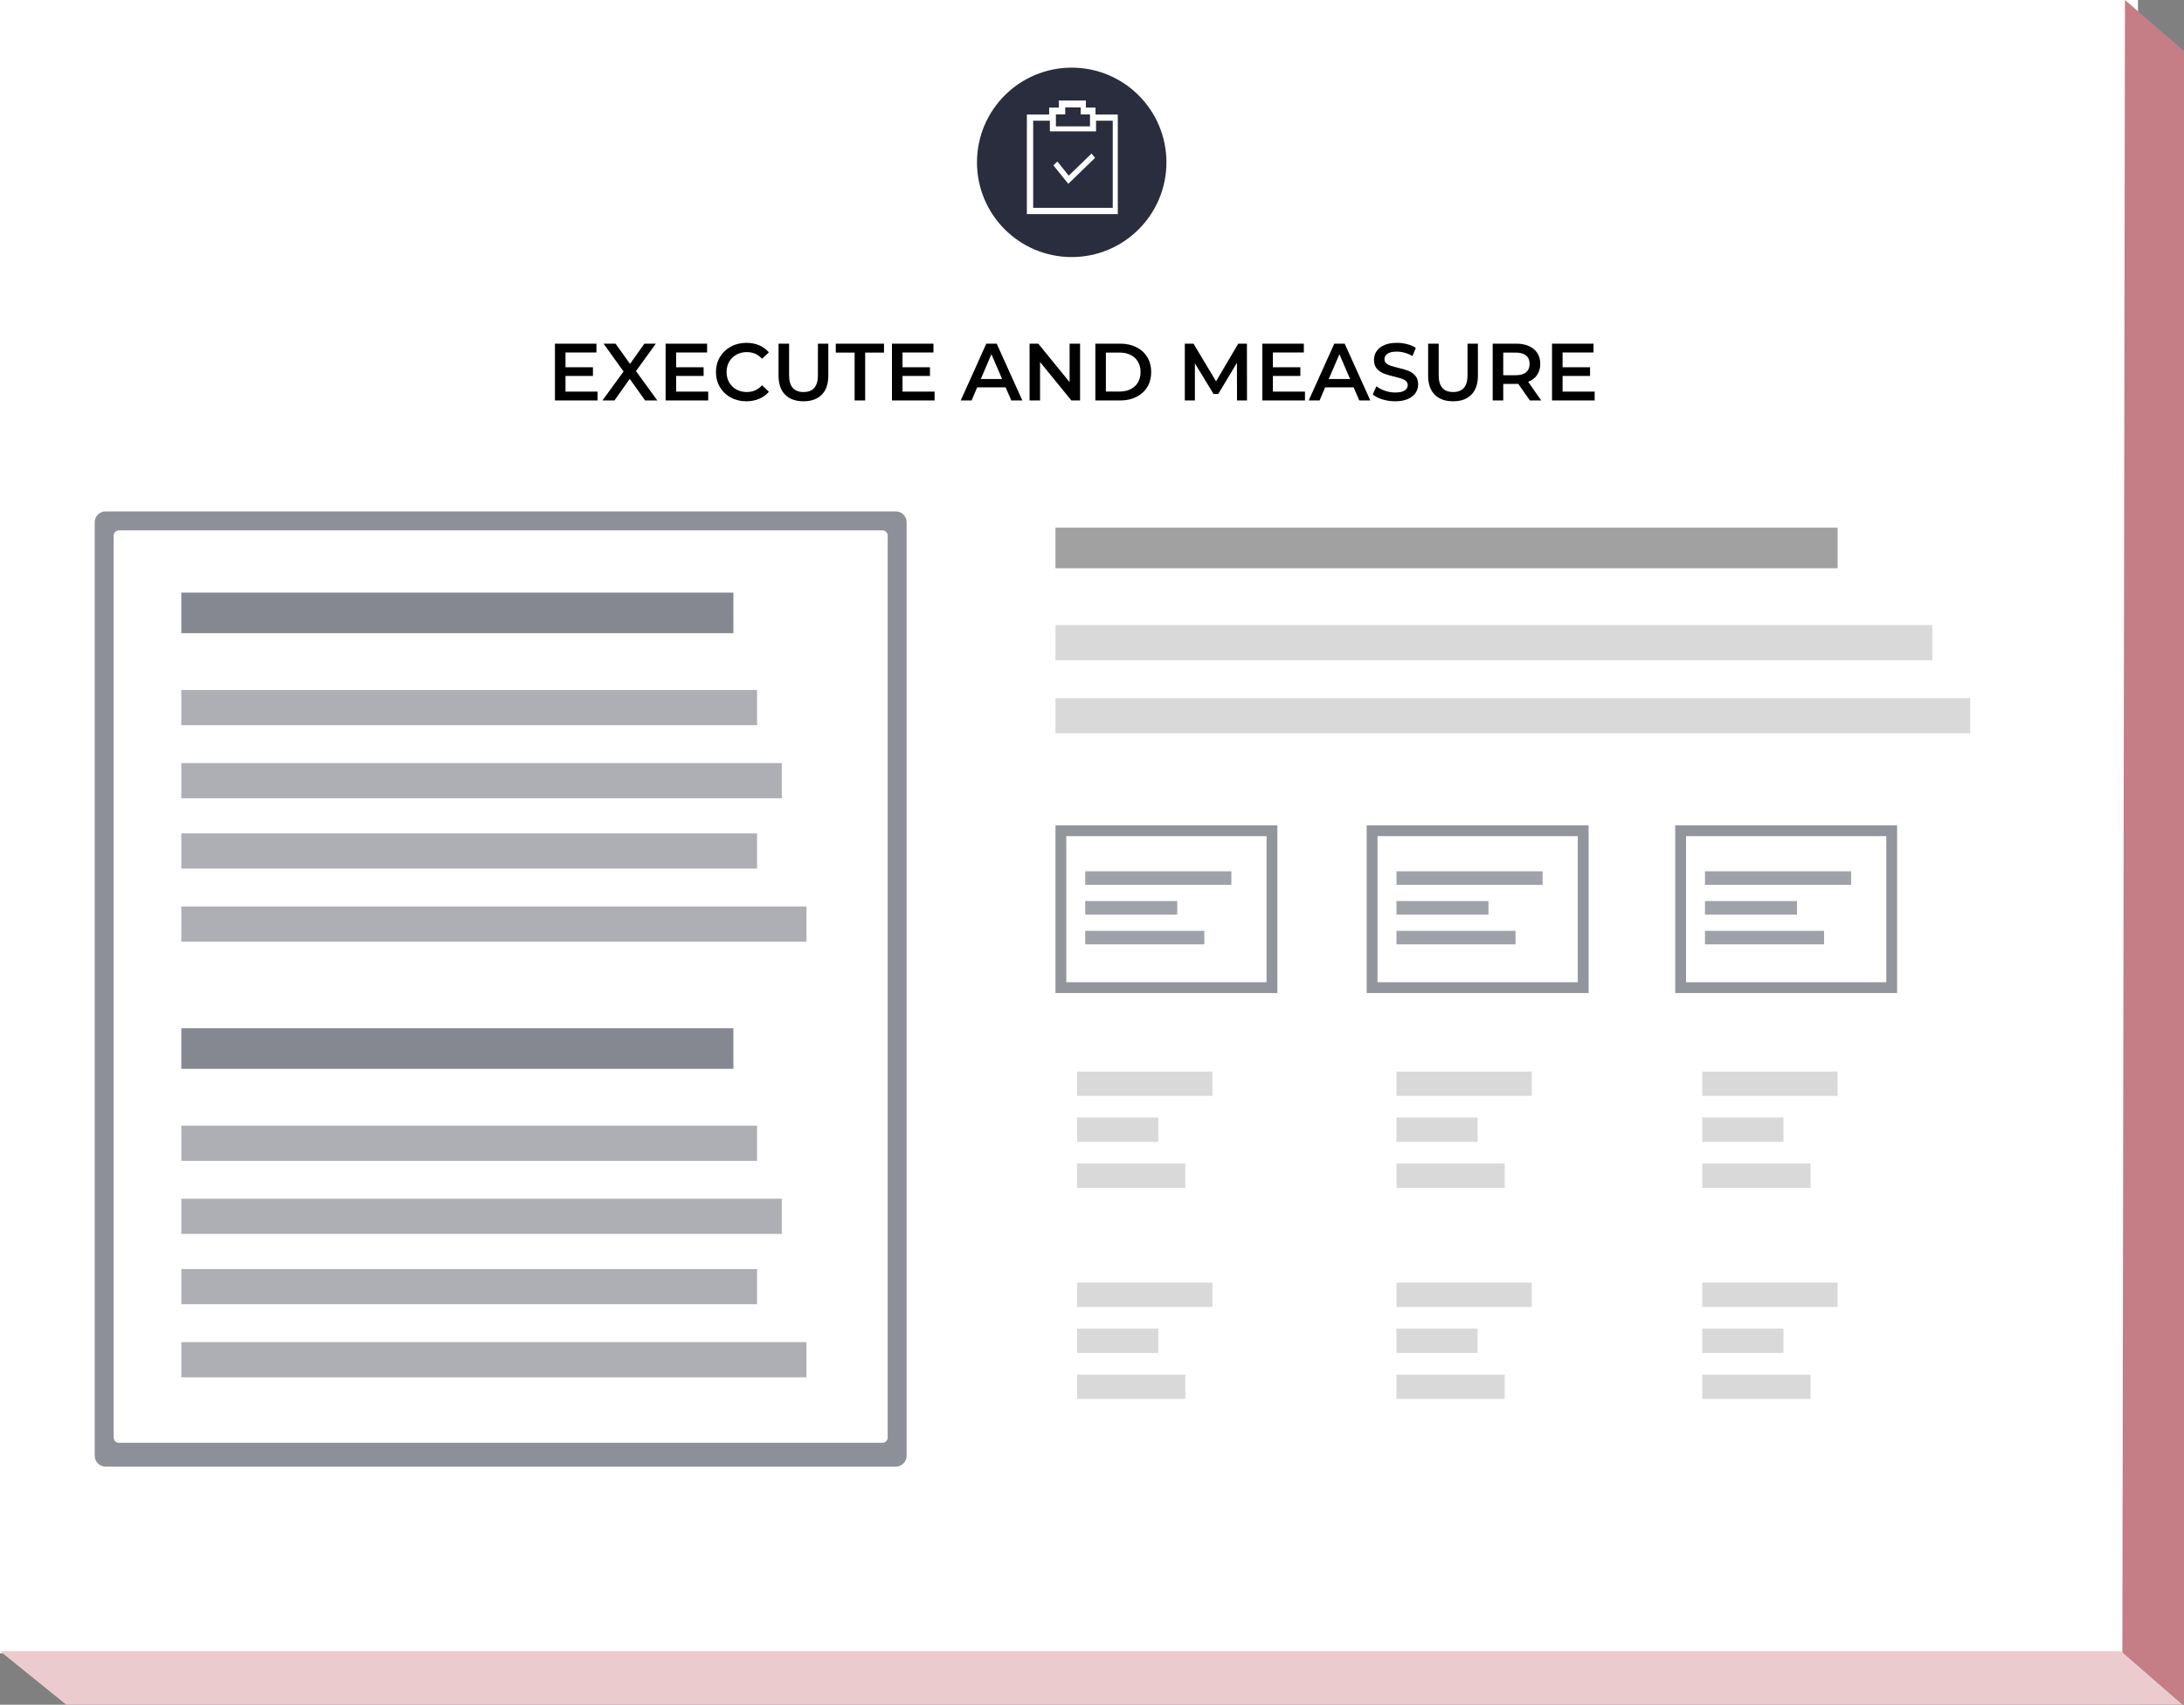 <?xml version="1.0" encoding="UTF-8"?>
<svg width="807px" height="630px" viewBox="0 0 807 630" version="1.1" xmlns="http://www.w3.org/2000/svg" xmlns:xlink="http://www.w3.org/1999/xlink">
    <rect x="0" y="0" width="807" height="630" fill="#808080" stroke="none"/>
    <!-- Generator: Sketch 48.1 (47250) - http://www.bohemiancoding.com/sketch -->
    <title>tk-5</title>
    <desc>Created with Sketch.</desc>
    <defs></defs>
    <g id="Assets" stroke="none" stroke-width="1" fill="none" fill-rule="evenodd">
        <g id="tk-5">
            <rect id="Rectangle-10" fill="#FFFFFF" x="0" y="0" width="790" height="611"></rect>
            <polygon id="Path-5" fill="#C57D86" points="784.226 610.784 807.1 630.313 807.1 18.914 785.186 0"></polygon>
            <polygon id="Path-4" fill="#ECCBCF" points="806.435 629.937 783.691 610.192 0 610.192 26.196 631.388"></polygon>
            <rect id="Rectangle-3-Copy-24" fill="#A1A1A1" x="390" y="195" width="289" height="15"></rect>
            <g id="Group-6-Copy-2" transform="translate(390, 231)" fill="#D9D9D9">
                <rect id="Rectangle-3-Copy-18" x="0" y="0" width="324" height="13"></rect>
                <rect id="Rectangle-3-Copy-20" x="0" y="27" width="338" height="13"></rect>
            </g>
            <g id="Group-6-Copy-2" transform="translate(398, 396)" fill="#D9D9D9">
                <rect id="Rectangle-3-Copy-18" x="0" y="0" width="50" height="9"></rect>
            </g>
            <g id="Group-6-Copy-2" transform="translate(398, 413)" fill="#D9D9D9">
                <rect id="Rectangle-3-Copy-18" x="0" y="0" width="30" height="9"></rect>
            </g>
            <g id="Group-6-Copy-2" transform="translate(398, 430)" fill="#D9D9D9">
                <rect id="Rectangle-3-Copy-18" x="0" y="0" width="40" height="9"></rect>
            </g>
            <g id="Group-6-Copy-2" transform="translate(516, 396)" fill="#D9D9D9">
                <rect id="Rectangle-3-Copy-18" x="0" y="0" width="50" height="9"></rect>
            </g>
            <g id="Group-6-Copy-2" transform="translate(516, 413)" fill="#D9D9D9">
                <rect id="Rectangle-3-Copy-18" x="0" y="0" width="30" height="9"></rect>
            </g>
            <g id="Group-6-Copy-2" transform="translate(516, 430)" fill="#D9D9D9">
                <rect id="Rectangle-3-Copy-18" x="0" y="0" width="40" height="9"></rect>
            </g>
            <g id="Group-6-Copy-2" transform="translate(629, 396)" fill="#D9D9D9">
                <rect id="Rectangle-3-Copy-18" x="0" y="0" width="50" height="9"></rect>
            </g>
            <g id="Group-6-Copy-2" transform="translate(629, 413)" fill="#D9D9D9">
                <rect id="Rectangle-3-Copy-18" x="0" y="0" width="30" height="9"></rect>
            </g>
            <g id="Group-6-Copy-2" transform="translate(629, 430)" fill="#D9D9D9">
                <rect id="Rectangle-3-Copy-18" x="0" y="0" width="40" height="9"></rect>
            </g>
            <g id="Group-6-Copy-2" transform="translate(398, 474)" fill="#D9D9D9">
                <rect id="Rectangle-3-Copy-18" x="0" y="0" width="50" height="9"></rect>
            </g>
            <g id="Group-6-Copy-2" transform="translate(398, 491)" fill="#D9D9D9">
                <rect id="Rectangle-3-Copy-18" x="0" y="0" width="30" height="9"></rect>
            </g>
            <g id="Group-6-Copy-2" transform="translate(398, 508)" fill="#D9D9D9">
                <rect id="Rectangle-3-Copy-18" x="0" y="0" width="40" height="9"></rect>
            </g>
            <g id="Group-6-Copy-2" transform="translate(516, 474)" fill="#D9D9D9">
                <rect id="Rectangle-3-Copy-18" x="0" y="0" width="50" height="9"></rect>
            </g>
            <g id="Group-6-Copy-2" transform="translate(516, 491)" fill="#D9D9D9">
                <rect id="Rectangle-3-Copy-18" x="0" y="0" width="30" height="9"></rect>
            </g>
            <g id="Group-6-Copy-2" transform="translate(516, 508)" fill="#D9D9D9">
                <rect id="Rectangle-3-Copy-18" x="0" y="0" width="40" height="9"></rect>
            </g>
            <g id="Group-6-Copy-2" transform="translate(629, 474)" fill="#D9D9D9">
                <rect id="Rectangle-3-Copy-18" x="0" y="0" width="50" height="9"></rect>
            </g>
            <g id="Group-6-Copy-2" transform="translate(629, 491)" fill="#D9D9D9">
                <rect id="Rectangle-3-Copy-18" x="0" y="0" width="30" height="9"></rect>
            </g>
            <g id="Group-6-Copy-2" transform="translate(629, 508)" fill="#D9D9D9">
                <rect id="Rectangle-3-Copy-18" x="0" y="0" width="40" height="9"></rect>
            </g>
            <g id="Group-5" transform="translate(390, 305)">
                <rect id="Rectangle-3" stroke="#292D3D" stroke-width="4" opacity="0.5" x="2" y="2" width="78" height="58"></rect>
                <rect id="Rectangle-8" fill="#292D3D" opacity="0.443" x="11" y="17" width="54" height="5"></rect>
                <rect id="Rectangle-8" fill="#292D3D" opacity="0.443" x="11" y="28" width="34" height="5"></rect>
                <rect id="Rectangle-8" fill="#292D3D" opacity="0.443" x="11" y="39" width="44" height="5"></rect>
            </g>
            <g id="Group-5-Copy" transform="translate(505, 305)">
                <rect id="Rectangle-3" stroke="#292D3D" stroke-width="4" opacity="0.5" x="2" y="2" width="78" height="58"></rect>
                <rect id="Rectangle-8" fill="#292D3D" opacity="0.443" x="11" y="17" width="54" height="5"></rect>
                <rect id="Rectangle-8" fill="#292D3D" opacity="0.443" x="11" y="28" width="34" height="5"></rect>
                <rect id="Rectangle-8" fill="#292D3D" opacity="0.443" x="11" y="39" width="44" height="5"></rect>
            </g>
            <g id="Group-5-Copy-2" transform="translate(619, 305)">
                <rect id="Rectangle-3" stroke="#292D3D" stroke-width="4" opacity="0.5" x="2" y="2" width="78" height="58"></rect>
                <rect id="Rectangle-8" fill="#292D3D" opacity="0.443" x="11" y="17" width="54" height="5"></rect>
                <rect id="Rectangle-8" fill="#292D3D" opacity="0.443" x="11" y="28" width="34" height="5"></rect>
                <rect id="Rectangle-8" fill="#292D3D" opacity="0.443" x="11" y="39" width="44" height="5"></rect>
            </g>
            <g id="Group-9" transform="translate(35, 189)" fill="#292D3D">
                <rect id="Rectangle-3-Copy-24" opacity="0.564" x="32" y="30" width="204" height="15"></rect>
                <rect id="Rectangle-3-Copy-26" opacity="0.564" x="32" y="191" width="204" height="15"></rect>
                <rect id="Rectangle-3-Copy-18" opacity="0.38" x="32" y="66" width="212.739" height="13"></rect>
                <rect id="Rectangle-3-Copy-20" opacity="0.38" x="32" y="93" width="221.87" height="13"></rect>
                <rect id="Rectangle-3-Copy-23" opacity="0.38" x="32" y="119" width="212.739" height="13"></rect>
                <rect id="Rectangle-3-Copy-25" opacity="0.38" x="32" y="146" width="231" height="13"></rect>
                <rect id="Rectangle-3-Copy-18" opacity="0.38" x="32" y="227" width="212.739" height="13"></rect>
                <rect id="Rectangle-3-Copy-20" opacity="0.38" x="32" y="254" width="221.87" height="13"></rect>
                <rect id="Rectangle-3-Copy-23" opacity="0.38" x="32" y="280" width="212.739" height="13"></rect>
                <rect id="Rectangle-3-Copy-25" opacity="0.38" x="32" y="307" width="231" height="13"></rect>
                <path d="M8.932,7 C7.865,7 7,7.865 7,8.932 L7,342.277 C7,343.344 7.865,344.209 8.932,344.209 L291.068,344.209 C292.135,344.209 293,343.344 293,342.277 L293,8.932 C293,7.865 292.135,7 291.068,7 L8.932,7 Z M4,0 L296,0 C298.209,0 300,1.791 300,4 L300,349 C300,351.209 298.209,353 296,353 L4,353 C1.791,353 0,351.209 0,349 L0,4 C0,1.791 1.791,0 4,0 Z" id="Rectangle" fill-rule="nonzero" opacity="0.525"></path>
            </g>
            <g id="Page-Title" transform="translate(30, 119)" fill="#000000">
                <path d="M190.805,25.73 L190.805,29 L175.055,29 L175.055,8 L190.385,8 L190.385,11.27 L178.955,11.27 L178.955,16.73 L189.095,16.73 L189.095,19.94 L178.955,19.94 L178.955,25.73 L190.805,25.73 Z M208.385,29 L202.685,21.02 L197.045,29 L192.605,29 L200.405,18.29 L193.025,8 L197.435,8 L202.805,15.47 L208.115,8 L212.345,8 L204.995,18.14 L212.885,29 L208.385,29 Z M231.695,25.73 L231.695,29 L215.945,29 L215.945,8 L231.275,8 L231.275,11.27 L219.845,11.27 L219.845,16.73 L229.985,16.73 L229.985,19.94 L219.845,19.94 L219.845,25.73 L231.695,25.73 Z M245.765,29.3 C243.645,29.3 241.73,28.835 240.02,27.905 C238.31,26.975 236.97,25.69 236,24.05 C235.03,22.41 234.545,20.56 234.545,18.5 C234.545,16.44 235.035,14.59 236.015,12.95 C236.995,11.31 238.34,10.025 240.05,9.095 C241.76,8.165 243.675,7.7 245.795,7.7 C247.515,7.7 249.085,8 250.505,8.6 C251.925,9.2 253.125,10.07 254.105,11.21 L251.585,13.58 C250.065,11.94 248.195,11.12 245.975,11.12 C244.535,11.12 243.245,11.435 242.105,12.065 C240.965,12.695 240.075,13.57 239.435,14.69 C238.795,15.81 238.475,17.08 238.475,18.5 C238.475,19.92 238.795,21.19 239.435,22.31 C240.075,23.43 240.965,24.305 242.105,24.935 C243.245,25.565 244.535,25.88 245.975,25.88 C248.195,25.88 250.065,25.05 251.585,23.39 L254.105,25.79 C253.125,26.93 251.92,27.8 250.49,28.4 C249.06,29 247.485,29.3 245.765,29.3 Z M266.885,29.3 C263.985,29.3 261.725,28.485 260.105,26.855 C258.485,25.225 257.675,22.89 257.675,19.85 L257.675,8 L261.575,8 L261.575,19.7 C261.575,23.82 263.355,25.88 266.915,25.88 C270.455,25.88 272.225,23.82 272.225,19.7 L272.225,8 L276.065,8 L276.065,19.85 C276.065,22.89 275.26,25.225 273.65,26.855 C272.04,28.485 269.785,29.3 266.885,29.3 Z M285.785,11.3 L278.825,11.3 L278.825,8 L296.645,8 L296.645,11.3 L289.685,11.3 L289.685,29 L285.785,29 L285.785,11.3 Z M315.335,25.73 L315.335,29 L299.585,29 L299.585,8 L314.915,8 L314.915,11.27 L303.485,11.27 L303.485,16.73 L313.625,16.73 L313.625,19.94 L303.485,19.94 L303.485,25.73 L315.335,25.73 Z M341.585,24.14 L331.085,24.14 L329.015,29 L324.995,29 L334.445,8 L338.285,8 L347.765,29 L343.685,29 L341.585,24.14 Z M340.295,21.08 L336.335,11.9 L332.405,21.08 L340.295,21.08 Z M369.095,8 L369.095,29 L365.885,29 L354.305,14.78 L354.305,29 L350.435,29 L350.435,8 L353.645,8 L365.225,22.22 L365.225,8 L369.095,8 Z M374.735,8 L383.915,8 C386.155,8 388.145,8.435 389.885,9.305 C391.625,10.175 392.975,11.405 393.935,12.995 C394.895,14.585 395.375,16.42 395.375,18.5 C395.375,20.58 394.895,22.415 393.935,24.005 C392.975,25.595 391.625,26.825 389.885,27.695 C388.145,28.565 386.155,29 383.915,29 L374.735,29 L374.735,8 Z M383.735,25.7 C385.275,25.7 386.63,25.405 387.8,24.815 C388.97,24.225 389.87,23.385 390.5,22.295 C391.13,21.205 391.445,19.94 391.445,18.5 C391.445,17.06 391.13,15.795 390.5,14.705 C389.87,13.615 388.97,12.775 387.8,12.185 C386.63,11.595 385.275,11.3 383.735,11.3 L378.635,11.3 L378.635,25.7 L383.735,25.7 Z M427.085,29 L427.055,15.08 L420.155,26.6 L418.415,26.6 L411.515,15.26 L411.515,29 L407.795,29 L407.795,8 L411.005,8 L419.345,21.92 L427.535,8 L430.745,8 L430.775,29 L427.085,29 Z M452.195,25.73 L452.195,29 L436.445,29 L436.445,8 L451.775,8 L451.775,11.27 L440.345,11.27 L440.345,16.73 L450.485,16.73 L450.485,19.94 L440.345,19.94 L440.345,25.73 L452.195,25.73 Z M470.165,24.14 L459.665,24.14 L457.595,29 L453.575,29 L463.025,8 L466.865,8 L476.345,29 L472.265,29 L470.165,24.14 Z M468.875,21.08 L464.915,11.9 L460.985,21.08 L468.875,21.08 Z M485.525,29.3 C483.905,29.3 482.34,29.07 480.83,28.61 C479.32,28.15 478.125,27.54 477.245,26.78 L478.595,23.75 C479.455,24.43 480.51,24.985 481.76,25.415 C483.01,25.845 484.265,26.06 485.525,26.06 C487.085,26.06 488.25,25.81 489.02,25.31 C489.79,24.81 490.175,24.15 490.175,23.33 C490.175,22.73 489.96,22.235 489.53,21.845 C489.1,21.455 488.555,21.15 487.895,20.93 C487.235,20.71 486.335,20.46 485.195,20.18 C483.595,19.8 482.3,19.42 481.31,19.04 C480.32,18.66 479.47,18.065 478.76,17.255 C478.05,16.445 477.695,15.35 477.695,13.97 C477.695,12.81 478.01,11.755 478.64,10.805 C479.27,9.855 480.22,9.1 481.49,8.54 C482.76,7.98 484.315,7.7 486.155,7.7 C487.435,7.7 488.695,7.86 489.935,8.18 C491.175,8.5 492.245,8.96 493.145,9.56 L491.915,12.59 C490.995,12.05 490.035,11.64 489.035,11.36 C488.035,11.08 487.065,10.94 486.125,10.94 C484.585,10.94 483.44,11.2 482.69,11.72 C481.94,12.24 481.565,12.93 481.565,13.79 C481.565,14.39 481.78,14.88 482.21,15.26 C482.64,15.64 483.185,15.94 483.845,16.16 C484.505,16.38 485.405,16.63 486.545,16.91 C488.105,17.27 489.385,17.645 490.385,18.035 C491.385,18.425 492.24,19.02 492.95,19.82 C493.66,20.62 494.015,21.7 494.015,23.06 C494.015,24.22 493.7,25.27 493.07,26.21 C492.44,27.15 491.485,27.9 490.205,28.46 C488.925,29.02 487.365,29.3 485.525,29.3 Z M506.915,29.3 C504.015,29.3 501.755,28.485 500.135,26.855 C498.515,25.225 497.705,22.89 497.705,19.85 L497.705,8 L501.605,8 L501.605,19.7 C501.605,23.82 503.385,25.88 506.945,25.88 C510.485,25.88 512.255,23.82 512.255,19.7 L512.255,8 L516.095,8 L516.095,19.85 C516.095,22.89 515.29,25.225 513.68,26.855 C512.07,28.485 509.815,29.3 506.915,29.3 Z M535.295,29 L531.005,22.85 C530.825,22.87 530.555,22.88 530.195,22.88 L525.455,22.88 L525.455,29 L521.555,29 L521.555,8 L530.195,8 C532.015,8 533.6,8.3 534.95,8.9 C536.3,9.5 537.335,10.36 538.055,11.48 C538.775,12.6 539.135,13.93 539.135,15.47 C539.135,17.05 538.75,18.41 537.98,19.55 C537.21,20.69 536.105,21.54 534.665,22.1 L539.495,29 L535.295,29 Z M535.205,15.47 C535.205,14.13 534.765,13.1 533.885,12.38 C533.005,11.66 531.715,11.3 530.015,11.3 L525.455,11.3 L525.455,19.67 L530.015,19.67 C531.715,19.67 533.005,19.305 533.885,18.575 C534.765,17.845 535.205,16.81 535.205,15.47 Z M559.235,25.73 L559.235,29 L543.485,29 L543.485,8 L558.815,8 L558.815,11.27 L547.385,11.27 L547.385,16.73 L557.525,16.73 L557.525,19.94 L547.385,19.94 L547.385,25.73 L559.235,25.73 Z" id="Execute-and-measure"></path>
            </g>
            <path d="M396,95 C376.67,95 361,79.33 361,60 C361,40.67 376.67,25 396,25 C415.33,25 431,40.67 431,60 C431,79.33 415.33,95 396,95 Z M413.033,42.325 L404.8,42.325 L404.8,39.769 L401.237,39.769 L401.237,37.133 L391.23,37.133 L391.23,39.777 L387.666,39.777 L387.666,42.333 L379.433,42.331 L379.433,79.133 L413.033,79.133 L413.033,42.325 Z M390.167,42.278 L393.604,42.278 L393.604,39.7 L399.329,39.7 L399.329,42.286 L402.767,42.286 L402.767,46.7 L390.167,46.7 L390.167,42.278 Z M411.167,76.8 L381.767,76.8 L381.767,44.6 L387.937,44.6 L387.937,48.539 L404.997,48.54 L404.997,44.6 L411.167,44.6 L411.167,76.8 Z M394.912,64.914 L390.698,59.691 L389.233,61.102 L394.742,67.933 L404.633,58.337 L403.334,56.733 L394.912,64.914 Z" id="token-execute" fill="#292D3D"></path>
        </g>
    </g>
</svg>